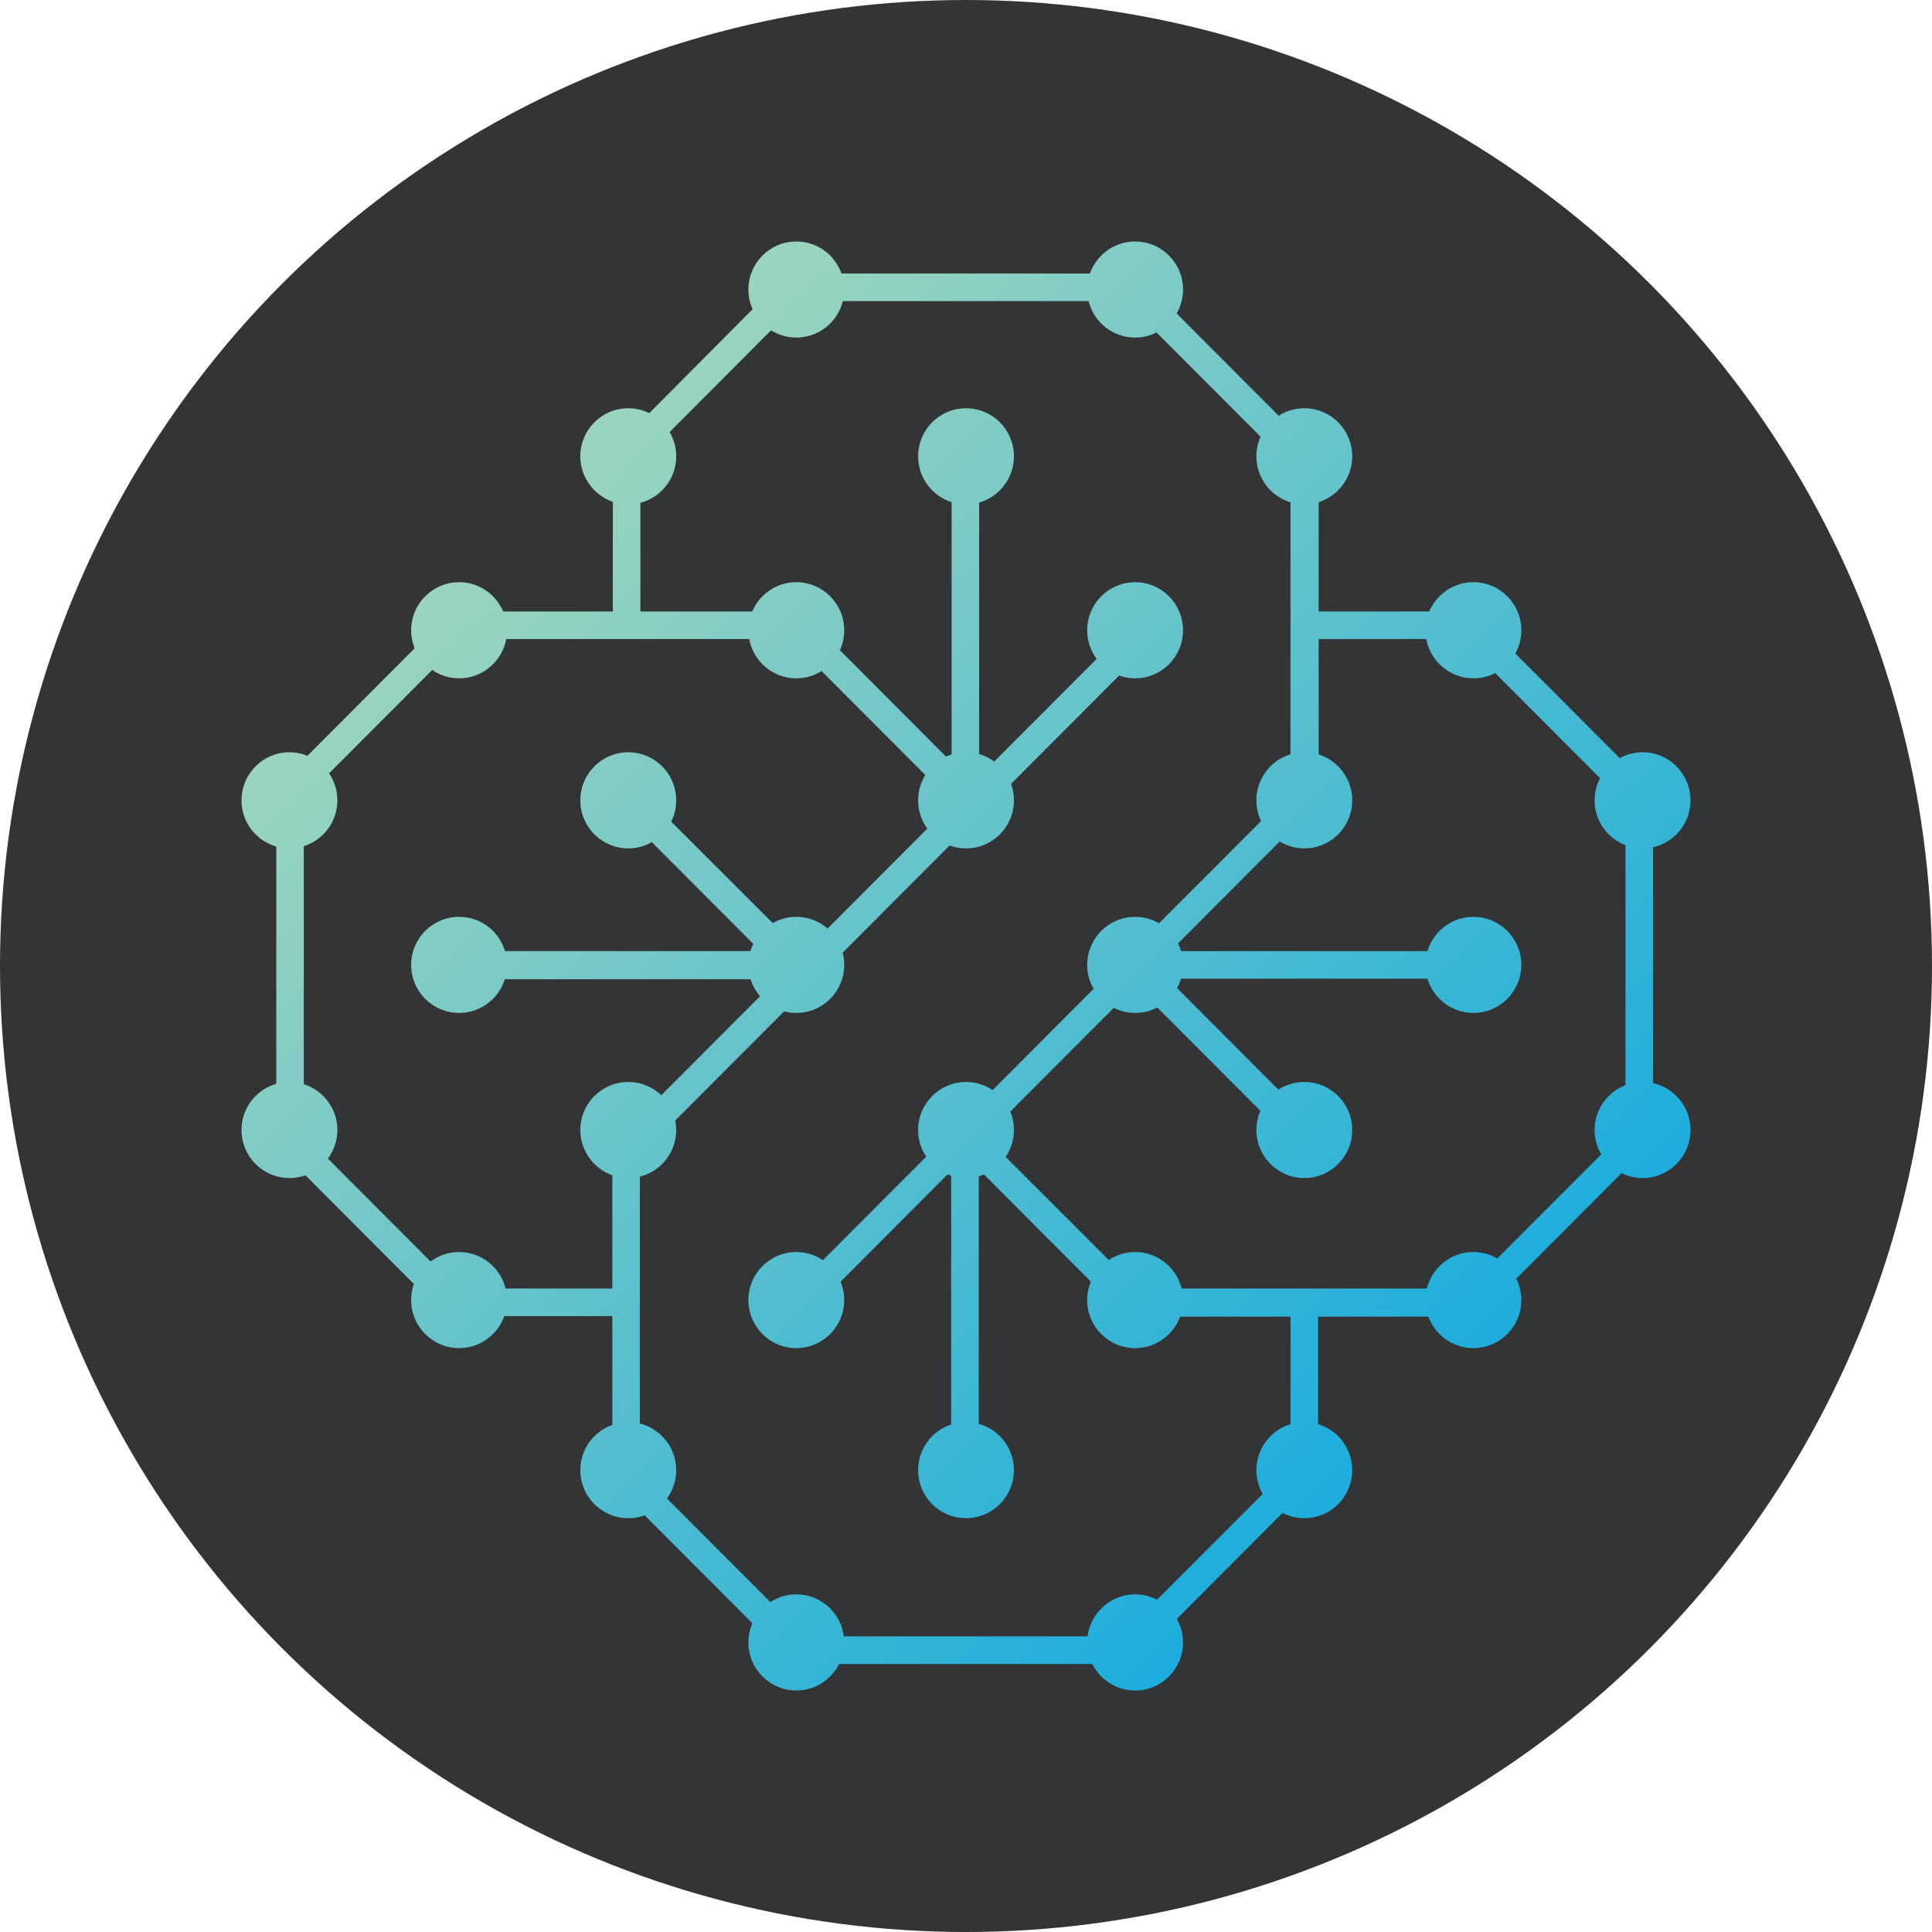<svg width="32" height="32" viewBox="0 0 32 32" fill="none" xmlns="http://www.w3.org/2000/svg">
<circle cx="16" cy="16" r="16" fill="#333435"/>
<path d="M27.206 14.052C27.645 14.052 28 13.696 28 13.256C28 12.817 27.645 12.46 27.206 12.46C26.768 12.46 26.412 12.817 26.412 13.256C26.412 13.696 26.768 14.052 27.206 14.052Z" fill="url(#paint0_linear)"/>
<path d="M24.404 11.235C24.843 11.235 25.198 10.879 25.198 10.439C25.198 10 24.843 9.643 24.404 9.643C23.966 9.643 23.61 10 23.61 10.439C23.61 10.879 23.966 11.235 24.404 11.235Z" fill="url(#paint1_linear)"/>
<path d="M21.604 8.354C22.042 8.354 22.397 7.997 22.397 7.558C22.397 7.118 22.042 6.762 21.604 6.762C21.165 6.762 20.81 7.118 20.81 7.558C20.81 7.997 21.165 8.354 21.604 8.354Z" fill="url(#paint2_linear)"/>
<path d="M18.801 5.591C19.24 5.591 19.595 5.235 19.595 4.796C19.595 4.356 19.24 4 18.801 4C18.363 4 18.007 4.356 18.007 4.796C18.007 5.235 18.363 5.591 18.801 5.591Z" fill="url(#paint3_linear)"/>
<path d="M13.189 5.591C13.628 5.591 13.983 5.235 13.983 4.796C13.983 4.356 13.628 4 13.189 4C12.751 4 12.396 4.356 12.396 4.796C12.396 5.235 12.751 5.591 13.189 5.591Z" fill="url(#paint4_linear)"/>
<path d="M24.404 16.777C24.843 16.777 25.198 16.421 25.198 15.982C25.198 15.542 24.843 15.186 24.404 15.186C23.966 15.186 23.61 15.542 23.61 15.982C23.61 16.421 23.966 16.777 24.404 16.777Z" fill="url(#paint5_linear)"/>
<path d="M21.604 14.052C22.042 14.052 22.397 13.696 22.397 13.256C22.397 12.817 22.042 12.46 21.604 12.46C21.165 12.46 20.81 12.817 20.81 13.256C20.81 13.696 21.165 14.052 21.604 14.052Z" fill="url(#paint6_linear)"/>
<path d="M18.801 11.235C19.24 11.235 19.595 10.879 19.595 10.439C19.595 10 19.24 9.643 18.801 9.643C18.363 9.643 18.007 10 18.007 10.439C18.007 10.879 18.363 11.235 18.801 11.235Z" fill="url(#paint7_linear)"/>
<path d="M16 8.354C16.439 8.354 16.794 7.997 16.794 7.558C16.794 7.118 16.439 6.762 16 6.762C15.562 6.762 15.207 7.118 15.207 7.558C15.207 7.997 15.562 8.354 16 8.354Z" fill="url(#paint8_linear)"/>
<path d="M10.406 8.354C10.845 8.354 11.2 7.997 11.2 7.558C11.2 7.118 10.845 6.762 10.406 6.762C9.968 6.762 9.612 7.118 9.612 7.558C9.612 7.997 9.968 8.354 10.406 8.354Z" fill="url(#paint9_linear)"/>
<path d="M21.604 19.512C22.042 19.512 22.397 19.156 22.397 18.716C22.397 18.277 22.042 17.921 21.604 17.921C21.165 17.921 20.81 18.277 20.81 18.716C20.81 19.156 21.165 19.512 21.604 19.512Z" fill="url(#paint10_linear)"/>
<path d="M18.801 16.777C19.24 16.777 19.595 16.421 19.595 15.982C19.595 15.542 19.24 15.186 18.801 15.186C18.363 15.186 18.007 15.542 18.007 15.982C18.007 16.421 18.363 16.777 18.801 16.777Z" fill="url(#paint11_linear)"/>
<path d="M16 14.052C16.439 14.052 16.794 13.696 16.794 13.256C16.794 12.817 16.439 12.46 16 12.46C15.562 12.46 15.207 12.817 15.207 13.256C15.207 13.696 15.562 14.052 16 14.052Z" fill="url(#paint12_linear)"/>
<path d="M13.189 11.235C13.628 11.235 13.983 10.879 13.983 10.439C13.983 10 13.628 9.643 13.189 9.643C12.751 9.643 12.396 10 12.396 10.439C12.396 10.879 12.751 11.235 13.189 11.235Z" fill="url(#paint13_linear)"/>
<path d="M7.604 11.235C8.042 11.235 8.398 10.879 8.398 10.439C8.398 10 8.042 9.643 7.604 9.643C7.166 9.643 6.81 10 6.81 10.439C6.81 10.879 7.166 11.235 7.604 11.235Z" fill="url(#paint14_linear)"/>
<path d="M18.801 22.329C19.24 22.329 19.595 21.973 19.595 21.534C19.595 21.094 19.24 20.738 18.801 20.738C18.363 20.738 18.007 21.094 18.007 21.534C18.007 21.973 18.363 22.329 18.801 22.329Z" fill="url(#paint15_linear)"/>
<path d="M16 19.512C16.439 19.512 16.794 19.156 16.794 18.716C16.794 18.277 16.439 17.921 16 17.921C15.562 17.921 15.207 18.277 15.207 18.716C15.207 19.156 15.562 19.512 16 19.512Z" fill="url(#paint16_linear)"/>
<path d="M13.189 16.777C13.628 16.777 13.983 16.421 13.983 15.982C13.983 15.542 13.628 15.186 13.189 15.186C12.751 15.186 12.396 15.542 12.396 15.982C12.396 16.421 12.751 16.777 13.189 16.777Z" fill="url(#paint17_linear)"/>
<path d="M10.406 14.052C10.845 14.052 11.2 13.696 11.2 13.256C11.2 12.817 10.845 12.46 10.406 12.46C9.968 12.46 9.612 12.817 9.612 13.256C9.612 13.696 9.968 14.052 10.406 14.052Z" fill="url(#paint18_linear)"/>
<path d="M4.794 14.052C5.232 14.052 5.588 13.696 5.588 13.256C5.588 12.817 5.232 12.46 4.794 12.46C4.355 12.46 4 12.817 4 13.256C4 13.696 4.355 14.052 4.794 14.052Z" fill="url(#paint19_linear)"/>
<path d="M16 25.146C16.439 25.146 16.794 24.79 16.794 24.351C16.794 23.911 16.439 23.555 16 23.555C15.562 23.555 15.207 23.911 15.207 24.351C15.207 24.79 15.562 25.146 16 25.146Z" fill="url(#paint20_linear)"/>
<path d="M13.189 22.329C13.628 22.329 13.983 21.973 13.983 21.534C13.983 21.094 13.628 20.738 13.189 20.738C12.751 20.738 12.396 21.094 12.396 21.534C12.396 21.973 12.751 22.329 13.189 22.329Z" fill="url(#paint21_linear)"/>
<path d="M10.406 19.512C10.845 19.512 11.2 19.156 11.2 18.716C11.2 18.277 10.845 17.921 10.406 17.921C9.968 17.921 9.612 18.277 9.612 18.716C9.612 19.156 9.968 19.512 10.406 19.512Z" fill="url(#paint22_linear)"/>
<path d="M7.604 16.777C8.042 16.777 8.398 16.421 8.398 15.982C8.398 15.542 8.042 15.186 7.604 15.186C7.166 15.186 6.81 15.542 6.81 15.982C6.81 16.421 7.166 16.777 7.604 16.777Z" fill="url(#paint23_linear)"/>
<path d="M27.206 19.512C27.645 19.512 28 19.156 28 18.716C28 18.277 27.645 17.921 27.206 17.921C26.768 17.921 26.412 18.277 26.412 18.716C26.412 19.156 26.768 19.512 27.206 19.512Z" fill="url(#paint24_linear)"/>
<path d="M24.404 22.329C24.843 22.329 25.198 21.973 25.198 21.534C25.198 21.094 24.843 20.738 24.404 20.738C23.966 20.738 23.61 21.094 23.61 21.534C23.61 21.973 23.966 22.329 24.404 22.329Z" fill="url(#paint25_linear)"/>
<path d="M21.604 25.146C22.042 25.146 22.397 24.79 22.397 24.351C22.397 23.911 22.042 23.555 21.604 23.555C21.165 23.555 20.81 23.911 20.81 24.351C20.81 24.79 21.165 25.146 21.604 25.146Z" fill="url(#paint26_linear)"/>
<path d="M18.801 28C19.24 28 19.595 27.643 19.595 27.204C19.595 26.765 19.24 26.408 18.801 26.408C18.363 26.408 18.007 26.765 18.007 27.204C18.007 27.643 18.363 28 18.801 28Z" fill="url(#paint27_linear)"/>
<path d="M13.189 28C13.628 28 13.983 27.643 13.983 27.204C13.983 26.765 13.628 26.408 13.189 26.408C12.751 26.408 12.396 26.765 12.396 27.204C12.396 27.643 12.751 28 13.189 28Z" fill="url(#paint28_linear)"/>
<path d="M10.406 25.146C10.845 25.146 11.2 24.79 11.2 24.351C11.2 23.911 10.845 23.555 10.406 23.555C9.968 23.555 9.612 23.911 9.612 24.351C9.612 24.79 9.968 25.146 10.406 25.146Z" fill="url(#paint29_linear)"/>
<path d="M7.604 22.329C8.042 22.329 8.398 21.973 8.398 21.534C8.398 21.094 8.042 20.738 7.604 20.738C7.166 20.738 6.81 21.094 6.81 21.534C6.81 21.973 7.166 22.329 7.604 22.329Z" fill="url(#paint30_linear)"/>
<path d="M4.794 19.512C5.232 19.512 5.588 19.156 5.588 18.716C5.588 18.277 5.232 17.921 4.794 17.921C4.355 17.921 4 18.277 4 18.716C4 19.156 4.355 19.512 4.794 19.512Z" fill="url(#paint31_linear)"/>
<path d="M18.427 4.53H13.536V4.987H18.427V4.53Z" fill="url(#paint32_linear)"/>
<path d="M7.531 10.228C7.504 10.21 7.468 10.192 7.44 10.164L4.666 12.945C4.821 12.981 4.958 13.1 5.013 13.247L7.705 10.549C7.614 10.466 7.541 10.347 7.531 10.228Z" fill="url(#paint33_linear)"/>
<path d="M10.79 7.457L13.527 4.713C13.436 4.658 13.354 4.613 13.263 4.558C13.172 4.576 13.071 4.603 12.971 4.613L10.398 7.201C10.58 7.201 10.717 7.311 10.79 7.457Z" fill="url(#paint34_linear)"/>
<path d="M13.692 27.103H18.592V27.561H13.692V27.103Z" fill="url(#paint35_linear)"/>
<path d="M27.006 18.634L24.241 21.405C24.396 21.46 24.515 21.588 24.56 21.735L27.261 19.027C27.152 18.872 27.07 18.762 27.006 18.634Z" fill="url(#paint36_linear)"/>
<path d="M21.311 24.35L18.391 27.268C18.546 27.305 18.683 27.414 18.71 27.597L21.667 24.634C21.512 24.606 21.375 24.488 21.311 24.35Z" fill="url(#paint37_linear)"/>
<path d="M18.756 10.32L10.242 18.853C10.397 18.899 10.525 19.027 10.57 19.174L19.093 10.631C18.938 10.603 18.811 10.475 18.756 10.32Z" fill="url(#paint38_linear)"/>
<path d="M21.567 12.918L12.861 21.643C12.888 21.652 12.916 21.652 12.943 21.661H13.281C13.345 21.661 13.408 21.671 13.454 21.698L21.621 13.512C21.512 13.32 21.512 13.119 21.567 12.918Z" fill="url(#paint39_linear)"/>
<path d="M27.152 13.302C27.133 13.165 27.133 13.018 27.142 12.872L24.742 10.467C24.669 10.65 24.514 10.732 24.35 10.732L27.07 13.458C27.097 13.393 27.124 13.348 27.152 13.302Z" fill="url(#paint40_linear)"/>
<path d="M21.594 7.302L18.637 4.338C18.528 4.448 18.4 4.539 18.273 4.622L21.375 7.731C21.366 7.549 21.466 7.393 21.594 7.302Z" fill="url(#paint41_linear)"/>
<path d="M7.696 21.46L4.739 18.497C4.73 18.515 4.73 18.524 4.721 18.543C4.739 18.698 4.639 18.835 4.511 18.918L7.349 21.762C7.431 21.625 7.55 21.515 7.696 21.46Z" fill="url(#paint42_linear)"/>
<path d="M13.162 26.939L10.598 24.369C10.58 24.524 10.543 24.68 10.47 24.854C10.47 24.863 10.461 24.872 10.461 24.881L12.77 27.195C12.879 27.085 13.016 26.994 13.162 26.939Z" fill="url(#paint43_linear)"/>
<path d="M21.494 18.899C21.54 18.762 21.64 18.671 21.75 18.625L19.04 15.909C19.003 16.018 18.948 16.119 18.875 16.229C18.848 16.265 18.83 16.293 18.802 16.32L21.476 19C21.476 18.973 21.485 18.936 21.494 18.899Z" fill="url(#paint44_linear)"/>
<path d="M16.109 12.973L13.098 9.954C13.043 10.11 12.888 10.21 12.733 10.238L15.772 13.284C15.826 13.137 15.963 13.018 16.109 12.973Z" fill="url(#paint45_linear)"/>
<path d="M13.208 15.78C13.235 15.771 13.253 15.771 13.281 15.771L10.214 12.707C10.187 12.762 10.16 12.807 10.114 12.853C10.068 12.954 9.986 13.009 9.895 13.045L12.906 16.064C12.952 15.917 13.052 15.807 13.208 15.78Z" fill="url(#paint46_linear)"/>
<path d="M16.219 18.725C16.183 18.789 16.128 18.853 16.055 18.908C16.009 18.954 15.946 19 15.882 19.018C15.882 19.018 15.873 19.018 15.873 19.027L18.656 21.817C18.747 21.716 18.848 21.625 18.966 21.506C18.975 21.497 18.975 21.497 18.984 21.488L16.219 18.725Z" fill="url(#paint47_linear)"/>
<path d="M16.218 12.936V7.082C16.073 7.11 15.917 7.1 15.762 7.073V12.936C15.899 12.863 16.073 12.872 16.218 12.936Z" fill="url(#paint48_linear)"/>
<path d="M15.937 24.341C16.037 24.296 16.128 24.286 16.211 24.305V18.982C16.01 19.064 15.864 19.027 15.754 18.936V24.451C15.818 24.405 15.873 24.369 15.937 24.341Z" fill="url(#paint49_linear)"/>
<path d="M13.262 16.21C13.189 16.073 13.198 15.89 13.271 15.753H6.984C7.011 15.835 7.03 15.926 7.039 16.027C7.048 16.091 7.03 16.155 7.002 16.219H13.262V16.21Z" fill="url(#paint50_linear)"/>
<path d="M24.332 16.21C24.268 16.064 24.287 15.881 24.369 15.753H18.756C18.82 15.89 18.793 16.073 18.702 16.21H24.332Z" fill="url(#paint51_linear)"/>
<path d="M4.594 13.082H4.585H4.576V18.954C4.722 18.936 4.886 18.963 5.032 19.036V13.265C4.877 13.283 4.722 13.228 4.594 13.082Z" fill="url(#paint52_linear)"/>
<path d="M26.923 13.686V19.036C27.051 18.945 27.197 18.872 27.38 18.826V13.768C27.234 13.814 27.051 13.786 26.923 13.686Z" fill="url(#paint53_linear)"/>
<path d="M21.841 13.137V7.677C21.832 7.677 21.832 7.677 21.823 7.677C21.731 7.723 21.622 7.741 21.494 7.713C21.448 7.704 21.412 7.686 21.375 7.677V13.265C21.503 13.155 21.686 13.101 21.841 13.137Z" fill="url(#paint54_linear)"/>
<path d="M21.786 21.488C21.64 21.561 21.494 21.552 21.375 21.497V24.616C21.531 24.488 21.695 24.369 21.832 24.268V21.46C21.823 21.47 21.804 21.479 21.786 21.488Z" fill="url(#paint55_linear)"/>
<path d="M10.534 18.881C10.434 19.018 10.288 19.082 10.142 19.091V24.351C10.279 24.259 10.461 24.232 10.598 24.305V18.799C10.58 18.826 10.562 18.854 10.534 18.881Z" fill="url(#paint56_linear)"/>
<path d="M10.607 10.329V7.631C10.451 7.631 10.296 7.613 10.15 7.576V10.302C10.287 10.247 10.451 10.283 10.607 10.329Z" fill="url(#paint57_linear)"/>
<path d="M24.506 10.246C24.515 10.201 24.533 10.164 24.542 10.128H21.494C21.531 10.283 21.558 10.43 21.585 10.585H24.542C24.542 10.576 24.542 10.576 24.542 10.567C24.487 10.484 24.469 10.375 24.506 10.246Z" fill="url(#paint58_linear)"/>
<path d="M13.28 10.338C13.372 10.265 13.463 10.192 13.563 10.128H7.632C7.76 10.283 7.878 10.448 7.979 10.585H13.125C13.144 10.503 13.189 10.42 13.28 10.338Z" fill="url(#paint59_linear)"/>
<path d="M18.921 21.808H24.378C24.378 21.799 24.378 21.799 24.378 21.79C24.332 21.698 24.314 21.589 24.341 21.461C24.351 21.415 24.369 21.378 24.378 21.342H18.802C18.912 21.461 18.957 21.643 18.921 21.808Z" fill="url(#paint60_linear)"/>
<path d="M10.26 21.607C10.26 21.497 10.288 21.406 10.342 21.342H7.477C7.605 21.497 7.723 21.662 7.824 21.799H10.279C10.27 21.744 10.26 21.68 10.26 21.607Z" fill="url(#paint61_linear)"/>
<defs>
<linearGradient id="paint0_linear" x1="11.72" y1="-2.36" x2="33.992" y2="19.999" gradientUnits="userSpaceOnUse">
<stop offset="0.006" stop-color="#BADEB7"/>
<stop offset="1" stop-color="#00A4E3"/>
</linearGradient>
<linearGradient id="paint1_linear" x1="11.715" y1="-2.356" x2="33.988" y2="20.003" gradientUnits="userSpaceOnUse">
<stop offset="0.006" stop-color="#BADEB7"/>
<stop offset="1" stop-color="#00A4E3"/>
</linearGradient>
<linearGradient id="paint2_linear" x1="11.749" y1="-2.389" x2="34.021" y2="19.97" gradientUnits="userSpaceOnUse">
<stop offset="0.006" stop-color="#BADEB7"/>
<stop offset="1" stop-color="#00A4E3"/>
</linearGradient>
<linearGradient id="paint3_linear" x1="11.712" y1="-2.353" x2="33.985" y2="20.006" gradientUnits="userSpaceOnUse">
<stop offset="0.006" stop-color="#BADEB7"/>
<stop offset="1" stop-color="#00A4E3"/>
</linearGradient>
<linearGradient id="paint4_linear" x1="8.888" y1="0.461" x2="31.161" y2="22.82" gradientUnits="userSpaceOnUse">
<stop offset="0.006" stop-color="#BADEB7"/>
<stop offset="1" stop-color="#00A4E3"/>
</linearGradient>
<linearGradient id="paint5_linear" x1="8.947" y1="0.402" x2="31.22" y2="22.761" gradientUnits="userSpaceOnUse">
<stop offset="0.006" stop-color="#BADEB7"/>
<stop offset="1" stop-color="#00A4E3"/>
</linearGradient>
<linearGradient id="paint6_linear" x1="8.905" y1="0.444" x2="31.178" y2="22.803" gradientUnits="userSpaceOnUse">
<stop offset="0.006" stop-color="#BADEB7"/>
<stop offset="1" stop-color="#00A4E3"/>
</linearGradient>
<linearGradient id="paint7_linear" x1="8.901" y1="0.448" x2="31.173" y2="22.806" gradientUnits="userSpaceOnUse">
<stop offset="0.006" stop-color="#BADEB7"/>
<stop offset="1" stop-color="#00A4E3"/>
</linearGradient>
<linearGradient id="paint8_linear" x1="8.93" y1="0.419" x2="31.202" y2="22.778" gradientUnits="userSpaceOnUse">
<stop offset="0.006" stop-color="#BADEB7"/>
<stop offset="1" stop-color="#00A4E3"/>
</linearGradient>
<linearGradient id="paint9_linear" x1="6.112" y1="3.225" x2="28.385" y2="25.584" gradientUnits="userSpaceOnUse">
<stop offset="0.006" stop-color="#BADEB7"/>
<stop offset="1" stop-color="#00A4E3"/>
</linearGradient>
<linearGradient id="paint10_linear" x1="6.18" y1="3.159" x2="28.452" y2="25.518" gradientUnits="userSpaceOnUse">
<stop offset="0.006" stop-color="#BADEB7"/>
<stop offset="1" stop-color="#00A4E3"/>
</linearGradient>
<linearGradient id="paint11_linear" x1="6.132" y1="3.206" x2="28.405" y2="25.564" gradientUnits="userSpaceOnUse">
<stop offset="0.006" stop-color="#BADEB7"/>
<stop offset="1" stop-color="#00A4E3"/>
</linearGradient>
<linearGradient id="paint12_linear" x1="6.086" y1="3.252" x2="28.359" y2="25.611" gradientUnits="userSpaceOnUse">
<stop offset="0.006" stop-color="#BADEB7"/>
<stop offset="1" stop-color="#00A4E3"/>
</linearGradient>
<linearGradient id="paint13_linear" x1="6.076" y1="3.262" x2="28.349" y2="25.621" gradientUnits="userSpaceOnUse">
<stop offset="0.006" stop-color="#BADEB7"/>
<stop offset="1" stop-color="#00A4E3"/>
</linearGradient>
<linearGradient id="paint14_linear" x1="3.267" y1="6.059" x2="25.54" y2="28.418" gradientUnits="userSpaceOnUse">
<stop offset="0.006" stop-color="#BADEB7"/>
<stop offset="1" stop-color="#00A4E3"/>
</linearGradient>
<linearGradient id="paint15_linear" x1="3.363" y1="5.964" x2="25.636" y2="28.323" gradientUnits="userSpaceOnUse">
<stop offset="0.006" stop-color="#BADEB7"/>
<stop offset="1" stop-color="#00A4E3"/>
</linearGradient>
<linearGradient id="paint16_linear" x1="3.361" y1="5.967" x2="25.633" y2="28.326" gradientUnits="userSpaceOnUse">
<stop offset="0.006" stop-color="#BADEB7"/>
<stop offset="1" stop-color="#00A4E3"/>
</linearGradient>
<linearGradient id="paint17_linear" x1="3.307" y1="6.02" x2="25.58" y2="28.378" gradientUnits="userSpaceOnUse">
<stop offset="0.006" stop-color="#BADEB7"/>
<stop offset="1" stop-color="#00A4E3"/>
</linearGradient>
<linearGradient id="paint18_linear" x1="3.269" y1="6.058" x2="25.542" y2="28.417" gradientUnits="userSpaceOnUse">
<stop offset="0.006" stop-color="#BADEB7"/>
<stop offset="1" stop-color="#00A4E3"/>
</linearGradient>
<linearGradient id="paint19_linear" x1="0.448" y1="8.868" x2="22.721" y2="31.227" gradientUnits="userSpaceOnUse">
<stop offset="0.006" stop-color="#BADEB7"/>
<stop offset="1" stop-color="#00A4E3"/>
</linearGradient>
<linearGradient id="paint20_linear" x1="0.549" y1="8.768" x2="22.822" y2="31.127" gradientUnits="userSpaceOnUse">
<stop offset="0.006" stop-color="#BADEB7"/>
<stop offset="1" stop-color="#00A4E3"/>
</linearGradient>
<linearGradient id="paint21_linear" x1="0.539" y1="8.778" x2="22.812" y2="31.137" gradientUnits="userSpaceOnUse">
<stop offset="0.006" stop-color="#BADEB7"/>
<stop offset="1" stop-color="#00A4E3"/>
</linearGradient>
<linearGradient id="paint22_linear" x1="0.543" y1="8.773" x2="22.816" y2="31.132" gradientUnits="userSpaceOnUse">
<stop offset="0.006" stop-color="#BADEB7"/>
<stop offset="1" stop-color="#00A4E3"/>
</linearGradient>
<linearGradient id="paint23_linear" x1="0.498" y1="8.817" x2="22.771" y2="31.176" gradientUnits="userSpaceOnUse">
<stop offset="0.006" stop-color="#BADEB7"/>
<stop offset="1" stop-color="#00A4E3"/>
</linearGradient>
<linearGradient id="paint24_linear" x1="8.994" y1="0.355" x2="31.267" y2="22.714" gradientUnits="userSpaceOnUse">
<stop offset="0.006" stop-color="#BADEB7"/>
<stop offset="1" stop-color="#00A4E3"/>
</linearGradient>
<linearGradient id="paint25_linear" x1="6.178" y1="3.16" x2="28.451" y2="25.519" gradientUnits="userSpaceOnUse">
<stop offset="0.006" stop-color="#BADEB7"/>
<stop offset="1" stop-color="#00A4E3"/>
</linearGradient>
<linearGradient id="paint26_linear" x1="3.368" y1="5.96" x2="25.641" y2="28.319" gradientUnits="userSpaceOnUse">
<stop offset="0.006" stop-color="#BADEB7"/>
<stop offset="1" stop-color="#00A4E3"/>
</linearGradient>
<linearGradient id="paint27_linear" x1="0.537" y1="8.779" x2="22.809" y2="31.138" gradientUnits="userSpaceOnUse">
<stop offset="0.006" stop-color="#BADEB7"/>
<stop offset="1" stop-color="#00A4E3"/>
</linearGradient>
<linearGradient id="paint28_linear" x1="-2.288" y1="11.593" x2="19.985" y2="33.952" gradientUnits="userSpaceOnUse">
<stop offset="0.006" stop-color="#BADEB7"/>
<stop offset="1" stop-color="#00A4E3"/>
</linearGradient>
<linearGradient id="paint29_linear" x1="-2.268" y1="11.574" x2="20.004" y2="33.933" gradientUnits="userSpaceOnUse">
<stop offset="0.006" stop-color="#BADEB7"/>
<stop offset="1" stop-color="#00A4E3"/>
</linearGradient>
<linearGradient id="paint30_linear" x1="-2.27" y1="11.575" x2="20.002" y2="33.934" gradientUnits="userSpaceOnUse">
<stop offset="0.006" stop-color="#BADEB7"/>
<stop offset="1" stop-color="#00A4E3"/>
</linearGradient>
<linearGradient id="paint31_linear" x1="-2.278" y1="11.583" x2="19.995" y2="33.942" gradientUnits="userSpaceOnUse">
<stop offset="0.006" stop-color="#BADEB7"/>
<stop offset="1" stop-color="#00A4E3"/>
</linearGradient>
<linearGradient id="paint32_linear" x1="10.31" y1="-0.957" x2="32.583" y2="21.402" gradientUnits="userSpaceOnUse">
<stop offset="0.006" stop-color="#BADEB7"/>
<stop offset="1" stop-color="#00A4E3"/>
</linearGradient>
<linearGradient id="paint33_linear" x1="1.933" y1="7.389" x2="24.206" y2="29.747" gradientUnits="userSpaceOnUse">
<stop offset="0.006" stop-color="#BADEB7"/>
<stop offset="1" stop-color="#00A4E3"/>
</linearGradient>
<linearGradient id="paint34_linear" x1="7.693" y1="1.651" x2="29.966" y2="24.01" gradientUnits="userSpaceOnUse">
<stop offset="0.006" stop-color="#BADEB7"/>
<stop offset="1" stop-color="#00A4E3"/>
</linearGradient>
<linearGradient id="paint35_linear" x1="-0.867" y1="10.178" x2="21.406" y2="32.537" gradientUnits="userSpaceOnUse">
<stop offset="0.006" stop-color="#BADEB7"/>
<stop offset="1" stop-color="#00A4E3"/>
</linearGradient>
<linearGradient id="paint36_linear" x1="7.551" y1="1.793" x2="29.823" y2="24.152" gradientUnits="userSpaceOnUse">
<stop offset="0.006" stop-color="#BADEB7"/>
<stop offset="1" stop-color="#00A4E3"/>
</linearGradient>
<linearGradient id="paint37_linear" x1="1.776" y1="7.545" x2="24.049" y2="29.904" gradientUnits="userSpaceOnUse">
<stop offset="0.006" stop-color="#BADEB7"/>
<stop offset="1" stop-color="#00A4E3"/>
</linearGradient>
<linearGradient id="paint38_linear" x1="4.674" y1="4.658" x2="26.946" y2="27.017" gradientUnits="userSpaceOnUse">
<stop offset="0.006" stop-color="#BADEB7"/>
<stop offset="1" stop-color="#00A4E3"/>
</linearGradient>
<linearGradient id="paint39_linear" x1="4.683" y1="4.649" x2="26.956" y2="27.008" gradientUnits="userSpaceOnUse">
<stop offset="0.006" stop-color="#BADEB7"/>
<stop offset="1" stop-color="#00A4E3"/>
</linearGradient>
<linearGradient id="paint40_linear" x1="11.718" y1="-2.358" x2="33.99" y2="20.001" gradientUnits="userSpaceOnUse">
<stop offset="0.006" stop-color="#BADEB7"/>
<stop offset="1" stop-color="#00A4E3"/>
</linearGradient>
<linearGradient id="paint41_linear" x1="11.7" y1="-2.34" x2="33.972" y2="20.018" gradientUnits="userSpaceOnUse">
<stop offset="0.006" stop-color="#BADEB7"/>
<stop offset="1" stop-color="#00A4E3"/>
</linearGradient>
<linearGradient id="paint42_linear" x1="-2.354" y1="11.659" x2="19.919" y2="34.018" gradientUnits="userSpaceOnUse">
<stop offset="0.006" stop-color="#BADEB7"/>
<stop offset="1" stop-color="#00A4E3"/>
</linearGradient>
<linearGradient id="paint43_linear" x1="-2.337" y1="11.642" x2="19.936" y2="34.001" gradientUnits="userSpaceOnUse">
<stop offset="0.006" stop-color="#BADEB7"/>
<stop offset="1" stop-color="#00A4E3"/>
</linearGradient>
<linearGradient id="paint44_linear" x1="6.129" y1="3.209" x2="28.402" y2="25.568" gradientUnits="userSpaceOnUse">
<stop offset="0.006" stop-color="#BADEB7"/>
<stop offset="1" stop-color="#00A4E3"/>
</linearGradient>
<linearGradient id="paint45_linear" x1="6.11" y1="3.227" x2="28.383" y2="25.586" gradientUnits="userSpaceOnUse">
<stop offset="0.006" stop-color="#BADEB7"/>
<stop offset="1" stop-color="#00A4E3"/>
</linearGradient>
<linearGradient id="paint46_linear" x1="3.29" y1="6.037" x2="25.563" y2="28.395" gradientUnits="userSpaceOnUse">
<stop offset="0.006" stop-color="#BADEB7"/>
<stop offset="1" stop-color="#00A4E3"/>
</linearGradient>
<linearGradient id="paint47_linear" x1="3.308" y1="6.019" x2="25.581" y2="28.378" gradientUnits="userSpaceOnUse">
<stop offset="0.006" stop-color="#BADEB7"/>
<stop offset="1" stop-color="#00A4E3"/>
</linearGradient>
<linearGradient id="paint48_linear" x1="7.694" y1="1.649" x2="29.967" y2="24.008" gradientUnits="userSpaceOnUse">
<stop offset="0.006" stop-color="#BADEB7"/>
<stop offset="1" stop-color="#00A4E3"/>
</linearGradient>
<linearGradient id="paint49_linear" x1="1.859" y1="7.463" x2="24.132" y2="29.822" gradientUnits="userSpaceOnUse">
<stop offset="0.006" stop-color="#BADEB7"/>
<stop offset="1" stop-color="#00A4E3"/>
</linearGradient>
<linearGradient id="paint50_linear" x1="1.769" y1="7.552" x2="24.041" y2="29.911" gradientUnits="userSpaceOnUse">
<stop offset="0.006" stop-color="#BADEB7"/>
<stop offset="1" stop-color="#00A4E3"/>
</linearGradient>
<linearGradient id="paint51_linear" x1="7.509" y1="1.834" x2="29.782" y2="24.193" gradientUnits="userSpaceOnUse">
<stop offset="0.006" stop-color="#BADEB7"/>
<stop offset="1" stop-color="#00A4E3"/>
</linearGradient>
<linearGradient id="paint52_linear" x1="-0.973" y1="10.284" x2="21.3" y2="32.642" gradientUnits="userSpaceOnUse">
<stop offset="0.006" stop-color="#BADEB7"/>
<stop offset="1" stop-color="#00A4E3"/>
</linearGradient>
<linearGradient id="paint53_linear" x1="10.122" y1="-0.769" x2="32.395" y2="21.59" gradientUnits="userSpaceOnUse">
<stop offset="0.006" stop-color="#BADEB7"/>
<stop offset="1" stop-color="#00A4E3"/>
</linearGradient>
<linearGradient id="paint54_linear" x1="10.298" y1="-0.943" x2="32.571" y2="21.415" gradientUnits="userSpaceOnUse">
<stop offset="0.006" stop-color="#BADEB7"/>
<stop offset="1" stop-color="#00A4E3"/>
</linearGradient>
<linearGradient id="paint55_linear" x1="4.024" y1="5.306" x2="26.297" y2="27.665" gradientUnits="userSpaceOnUse">
<stop offset="0.006" stop-color="#BADEB7"/>
<stop offset="1" stop-color="#00A4E3"/>
</linearGradient>
<linearGradient id="paint56_linear" x1="-0.897" y1="10.208" x2="21.376" y2="32.567" gradientUnits="userSpaceOnUse">
<stop offset="0.006" stop-color="#BADEB7"/>
<stop offset="1" stop-color="#00A4E3"/>
</linearGradient>
<linearGradient id="paint57_linear" x1="5.394" y1="3.94" x2="27.667" y2="26.299" gradientUnits="userSpaceOnUse">
<stop offset="0.006" stop-color="#BADEB7"/>
<stop offset="1" stop-color="#00A4E3"/>
</linearGradient>
<linearGradient id="paint58_linear" x1="11.08" y1="-1.723" x2="33.353" y2="20.636" gradientUnits="userSpaceOnUse">
<stop offset="0.006" stop-color="#BADEB7"/>
<stop offset="1" stop-color="#00A4E3"/>
</linearGradient>
<linearGradient id="paint59_linear" x1="4.895" y1="4.437" x2="27.168" y2="26.796" gradientUnits="userSpaceOnUse">
<stop offset="0.006" stop-color="#BADEB7"/>
<stop offset="1" stop-color="#00A4E3"/>
</linearGradient>
<linearGradient id="paint60_linear" x1="4.778" y1="4.556" x2="27.05" y2="26.915" gradientUnits="userSpaceOnUse">
<stop offset="0.006" stop-color="#BADEB7"/>
<stop offset="1" stop-color="#00A4E3"/>
</linearGradient>
<linearGradient id="paint61_linear" x1="-1.547" y1="10.856" x2="20.726" y2="33.215" gradientUnits="userSpaceOnUse">
<stop offset="0.006" stop-color="#BADEB7"/>
<stop offset="1" stop-color="#00A4E3"/>
</linearGradient>
</defs>
</svg>
